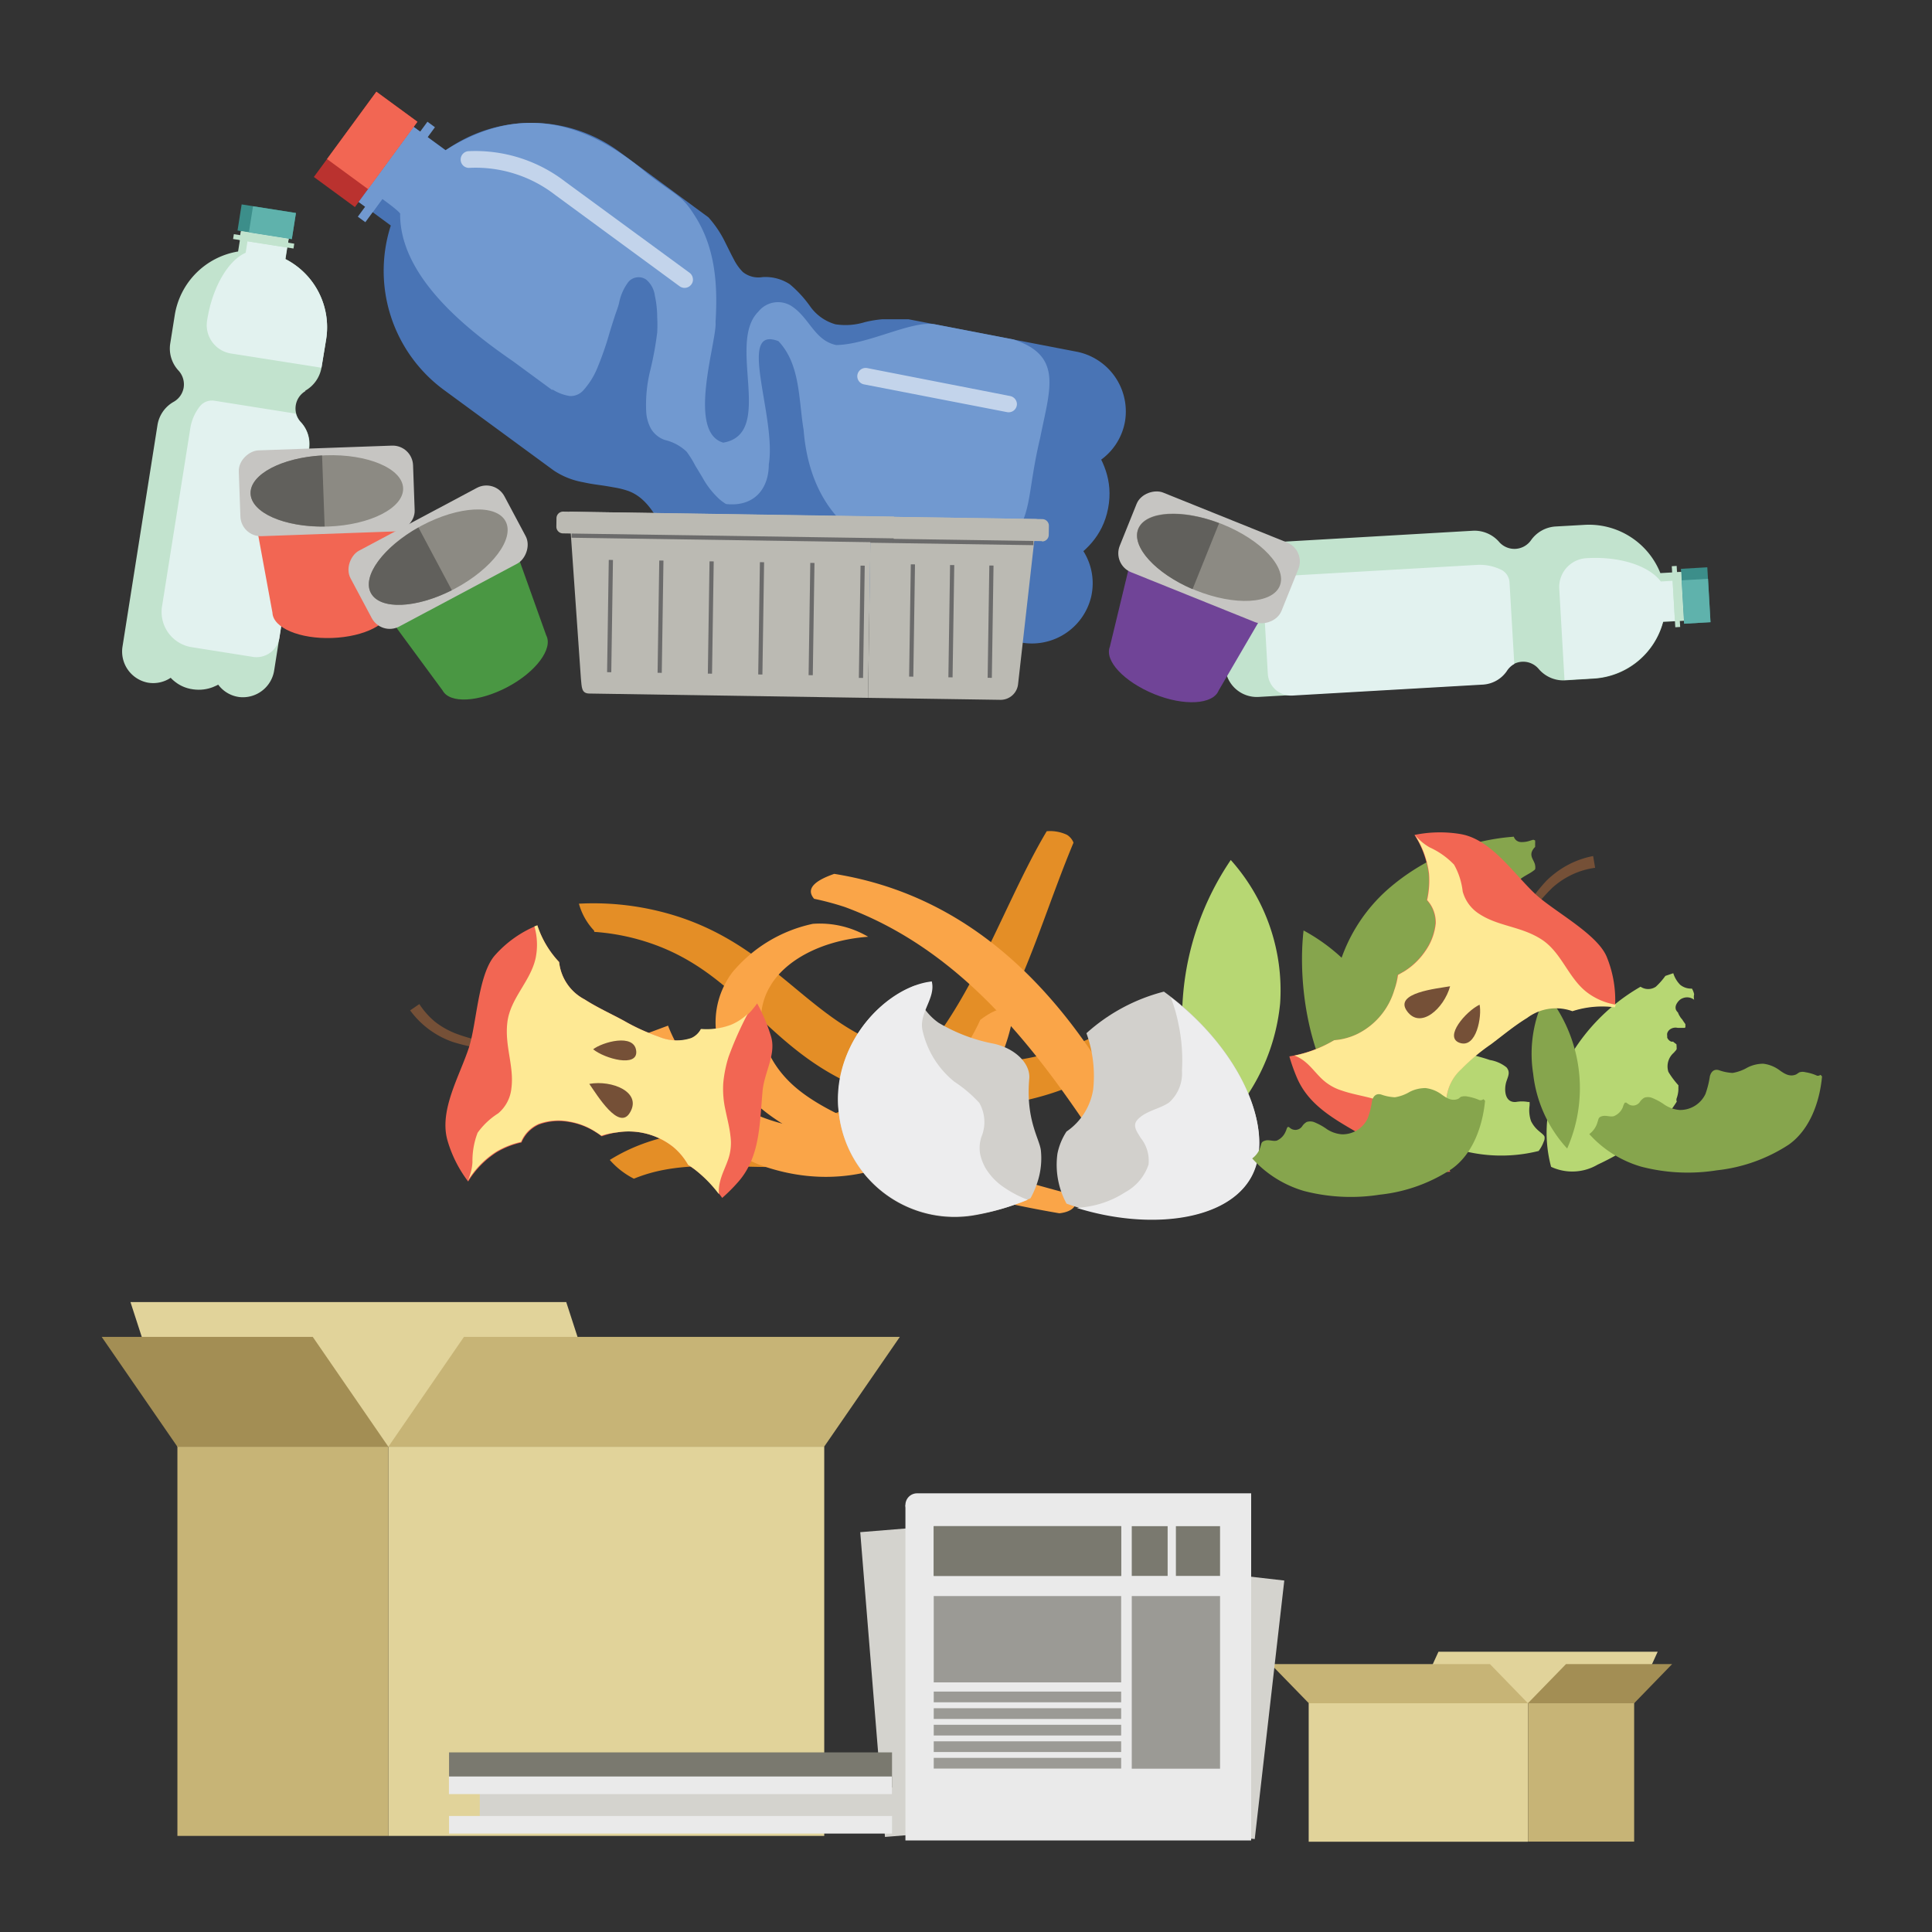 <svg xmlns="http://www.w3.org/2000/svg" viewBox="0 0 165.86 165.86"><rect x="0" y="0" width="165.86" height="165.86" fill="#333333" stroke="none"/><defs><style>.cls-1{fill:#e1d39a;}.cls-2{fill:#c7b476;}.cls-3{fill:#a38e54;}.cls-4{fill:#c2e3ce;}.cls-5{fill:#e2f2ef;}.cls-6{fill:#3c8e8a;}.cls-7{fill:#5fb2ac;}.cls-8{fill:#b7d773;}.cls-9{fill:#86a54d;}.cls-10{fill:#e48e26;}.cls-11{fill:#faa548;}.cls-12{fill:#d4d3ce;}.cls-13{fill:#7a796f;}.cls-14{fill:#eaeaea;}.cls-15{fill:#9b9a95;}.cls-16{fill:#f26653;}.cls-17{fill:#c6c5c2;}.cls-18{fill:#4974b5;}.cls-19{fill:#7199d0;}.cls-20{fill:#ba322f;}.cls-21{opacity:0.58;}.cls-22{fill:#fff;}.cls-23{fill:#bbbab3;}.cls-24{fill:#6b6b6b;}.cls-25{fill:#8c8a83;}.cls-26{fill:#61605c;}.cls-27{fill:#4a9743;}.cls-28{fill:#704497;}.cls-29{fill:#755037;}.cls-30{fill:#fee994;}.cls-31{fill:#d2d0cc;}.cls-32{fill:#ededee;}</style></defs><g id="Layer_3" data-name="Layer 3"><polygon class="cls-1" points="121.47 146.22 140.29 146.22 142.31 141.8 123.49 141.8 121.47 146.22"/><rect class="cls-1" x="112.35" y="146.22" width="18.82" height="11.89"/><rect class="cls-2" x="131.17" y="146.22" width="9.11" height="11.89" transform="translate(271.46 304.32) rotate(-180)"/><polygon class="cls-2" points="131.17 146.22 112.36 146.22 109.09 142.86 127.91 142.86 131.17 146.22"/><polygon class="cls-3" points="131.17 146.22 140.29 146.22 143.55 142.86 134.44 142.86 131.17 146.22"/><path class="cls-4" d="M26.19,33.55a2.83,2.83,0,0,0,1.41-2L28,29.12a6.57,6.57,0,0,0-3.49-6.88l.56-3.54L21,18.06l-.56,3.53A6.59,6.59,0,0,0,15,27.07l-.39,2.45a2.78,2.78,0,0,0,.73,2.31,1.75,1.75,0,0,1,.43,1.43,1.73,1.73,0,0,1-.85,1.23,2.79,2.79,0,0,0-1.4,2l-3,19a2.72,2.72,0,0,0,2.15,3.11,2.69,2.69,0,0,0,3.14-2.22l2.43.38a2.68,2.68,0,0,0,2.3,3.08,2.72,2.72,0,0,0,3-2.3l3-19a2.77,2.77,0,0,0-.72-2.31,1.73,1.73,0,0,1,.41-2.66Z"/><path class="cls-4" d="M13.2,51.89l-.62,3.94c1.15.18,1.43,3,4,3.35s3.69-2.14,4.83-2L22,53.28Z"/><path class="cls-5" d="M25.33,35h0Z"/><path class="cls-5" d="M25.35,35.33Z"/><path class="cls-5" d="M24.49,22.24l.56-3.54-1.25-.2-2.15-.34-.56,3.54c-1.49.65-2.86,2.93-3.31,5.81h0a2.47,2.47,0,0,0,2.06,2.84l7.76,1.22L28,29.12A6.57,6.57,0,0,0,24.49,22.24Z"/><path class="cls-5" d="M25.33,35.15h0Z"/><path class="cls-5" d="M25.81,36.24a1.73,1.73,0,0,1-.42-.73h0l-7-1.11a1.34,1.34,0,0,0-1.18.42l0,0a4.07,4.07,0,0,0-.89,2.06L13.91,52.06a3.06,3.06,0,0,0,2.55,3.5l5.17.82A2,2,0,0,0,24,54.68L26.5,38.52A2.67,2.67,0,0,0,25.81,36.24Z"/><rect class="cls-6" x="20.54" y="17.9" width="4.72" height="2.27" transform="translate(3.24 -3.33) rotate(8.95)"/><rect class="cls-4" x="20.01" y="20.51" width="5.25" height="0.42" transform="translate(3.5 -3.27) rotate(8.95)"/><rect class="cls-4" x="20.59" y="20.16" width="4.15" height="0.77" transform="translate(3.47 -3.27) rotate(8.95)"/><rect class="cls-7" x="21.52" y="17.98" width="3.73" height="2.27" transform="translate(3.26 -3.4) rotate(8.95)"/><path class="cls-8" d="M103.77,97.7a24.21,24.21,0,0,1,1.89-23.87,16.78,16.78,0,0,1,4.24,12.28A17.17,17.17,0,0,1,103.77,97.7Z"/><path class="cls-9" d="M119.78,98a16,16,0,0,0-7.87-18.12C111.21,86,113.16,95.91,119.78,98Z"/><path class="cls-8" d="M143.92,89.65l-.21-.16a.23.23,0,0,1-.07-.07.48.48,0,0,1-.17,0,.6.6,0,0,1-.34-.34v0a.74.74,0,0,1,0-.14.64.64,0,0,1,0-.24.65.65,0,0,1,.24-.33.82.82,0,0,1,.65-.13h0l.27,0,.11,0h0l.18,0h0l.06,0,.05-.06s0,0,0-.05l0,0s0,0,0-.06a.28.28,0,0,0,0-.06h0l0-.08c-.06-.1-.14-.2-.21-.31l-.08-.12a1.08,1.08,0,0,1-.18-.24,1.54,1.54,0,0,1-.17-.34.76.76,0,0,1-.17-.23.58.58,0,0,1,0-.39.92.92,0,0,1,.13-.24.39.39,0,0,1,.08-.1.86.86,0,0,1,.38-.27,1,1,0,0,1,.73,0,1,1,0,0,1,.24.14,1.05,1.05,0,0,1,0-.47,1.52,1.52,0,0,0-.19-.49,1.49,1.49,0,0,1-1-.32,2.4,2.4,0,0,1-.6-1l-.68.23a6,6,0,0,1-.82.93,1.18,1.18,0,0,1-1.31,0,16.65,16.65,0,0,0-6.61,7,11.27,11.27,0,0,0-1.07,8.46,4.3,4.3,0,0,0,4-.19,24.13,24.13,0,0,0,4.21-2.51,11.71,11.71,0,0,0,2.58-2.9.41.41,0,0,1,0-.31,2.51,2.51,0,0,0,.14-.76.38.38,0,0,1,0-.1.32.32,0,0,1,0-.09l0-.07a.18.18,0,0,0,0-.07,7.33,7.33,0,0,1-.86-1.15,1.55,1.55,0,0,1,.47-1.65l.19-.22s.08-.14.05-.08l0-.08h0s0,0,0,0S143.93,89.66,143.92,89.65Z"/><path class="cls-9" d="M134.54,98.6a12.85,12.85,0,0,0-1.78-13.28,11,11,0,0,0-1.14,6.85A11.31,11.31,0,0,0,134.54,98.6Z"/><path class="cls-9" d="M127.66,84.41a3,3,0,0,1,.66-1.34,5,5,0,0,1,1.15-.69,2.33,2.33,0,0,0,.81-.75c.4-.64.07-1.44.13-2.14a2.65,2.65,0,0,1,.34-1.13l.1-.16h0a1.39,1.39,0,0,0-.16-.35c-.19-.27-.47-.43-.61-.74a1.47,1.47,0,0,1,.06-1.16c.29-.63,1.06-.83,1.56-1.24a.26.26,0,0,0,.09-.09h0s0-.06,0,0h0a.85.85,0,0,0,0-.32c-.05-.4-.42-.68-.3-1.13a1.08,1.08,0,0,1,.3-.46h0v-.1l0-.22a.81.81,0,0,0,0-.15s0-.07,0-.09h0l-.16-.06h0l0,0-.27.08a2.11,2.11,0,0,1-.79.12.66.66,0,0,1-.61-.46,18.49,18.49,0,0,0-10.83,4.53,14.15,14.15,0,0,0-4.48,13.43c4.7-.48,9.22-1.78,12.87-4.76C127.57,84.83,127.61,84.62,127.66,84.41Z"/><path class="cls-8" d="M132.53,98a.7.7,0,0,0,.07-.38c0-.15-.27-.33-.46-.5a2.57,2.57,0,0,1-.7-.87,2.82,2.82,0,0,1-.13-1.32,1.94,1.94,0,0,0,0-.33h0l-.15,0a2.85,2.85,0,0,0-1,0c-1,.1-1.06-1.09-.83-1.78.15-.45.34-.78,0-1.19A3.09,3.09,0,0,0,127.9,91c-1.21-.42-2.5-.62-3.67-1.16a9.25,9.25,0,0,1-.87-.49,2.5,2.5,0,0,0-.62-.34c-.52-.17-.81.27-1.28.39a1.13,1.13,0,0,1-1.2-.4c-.07-.1-.12-.21-.24-.26a1.22,1.22,0,0,0-.57,0c-.78.12-1.48.54-2.27.62a1.64,1.64,0,0,1-1.25-.33,8.86,8.86,0,0,0,2.24,5.36,16.13,16.13,0,0,0,6.14,4,13.23,13.23,0,0,0,7.78.42A3,3,0,0,0,132.53,98Z"/><path class="cls-10" d="M52.35,99.58c7.73-4.82,16.38-.61,24.1-6.49,6.3-4.63,9.35-14.93,13.41-21.73a3.39,3.39,0,0,1,1.74.31,1.4,1.4,0,0,1,.56.67C88.44,81.25,86.59,90.67,78.09,97c-8.85,5.81-16.62,1.28-23.67,4.19A6.85,6.85,0,0,1,52.35,99.58Z"/><path class="cls-10" d="M51,79.89a5.48,5.48,0,0,1-1.3-2.31,23.69,23.69,0,0,1,7.13.71c8.3,2.12,11.65,7.86,17.29,10.69A22.65,22.65,0,0,0,91.4,90c.09,0,.16,0,.3-.1a23.4,23.4,0,0,0,4.38-2.08c1.24-.34,2.54-.39,3,.78l0,0c-6.63,6.61-18.16,8.5-26.95,4C65.51,89.19,63,83.45,55.92,81a18.93,18.93,0,0,0-4.9-1S51,79.9,51,79.89Z"/><path class="cls-11" d="M74.53,80.42c-3.94.29-7.16,2-8.46,4.33-1.51,2.62-.64,6,2,8.4s7.29,4,11.72,5.67c4,1.41,8.1,2.64,12.28,3.74.59.69.25,1.44-1.12,1.6a95.73,95.73,0,0,1-19.51-5.49,25.88,25.88,0,0,1-5.07-2.73c-5-3.49-6.26-8.71-3.52-12.44a12.34,12.34,0,0,1,6.93-4.19A8.17,8.17,0,0,1,74.53,80.42Z"/><path class="cls-11" d="M72.54,77.87a24.57,24.57,0,0,0-2.65-.71c-.86-1,.44-1.69,1.73-2.14,14.6,2.34,23,14.41,28.68,27.62a5.57,5.57,0,0,1-1.77,1.92C92.43,95.61,85.59,82.69,72.54,77.87Z"/><path class="cls-11" d="M57.35,88.05a12.92,12.92,0,0,0,2.46,4,14.89,14.89,0,0,0,12.06,4.83c5-.45,9.92-4.06,12.28-9.32.76-.58,2-1.36,2.87-.75-1.17,8.7-10.69,17.26-21.86,13.17a16.6,16.6,0,0,1-3.66-2.08,17.49,17.49,0,0,1-6.27-9.06Z"/><polygon class="cls-1" points="52.64 124.2 15.23 124.2 11.2 111.78 48.61 111.78 52.64 124.2"/><rect class="cls-1" x="33.34" y="124.2" width="37.41" height="33.41" transform="translate(104.1 281.81) rotate(-180)"/><rect class="cls-2" x="15.23" y="124.2" width="18.12" height="33.41"/><polygon class="cls-2" points="33.34 124.2 70.75 124.2 77.25 114.77 39.83 114.77 33.34 124.2"/><polygon class="cls-3" points="33.34 124.2 15.23 124.2 8.73 114.77 26.85 114.77 33.34 124.2"/><rect class="cls-12" x="74.88" y="130.49" width="24.76" height="26.25" transform="translate(-11.34 7.53) rotate(-4.64)"/><rect class="cls-12" x="84.31" y="134.21" width="24.76" height="22.34" transform="translate(17.13 -10.04) rotate(6.52)"/><rect class="cls-12" x="58.71" y="136.13" width="3.01" height="38.03" transform="translate(-94.94 215.36) rotate(-90)"/><rect class="cls-13" x="56.06" y="132.92" width="3.01" height="38.03" transform="translate(-94.37 209.51) rotate(-90)"/><rect class="cls-14" x="56.81" y="134.24" width="1.51" height="38.03" transform="translate(-95.7 210.83) rotate(-90)"/><rect class="cls-14" x="56.81" y="137.64" width="1.51" height="38.03" transform="translate(-99.09 214.22) rotate(-90)"/><rect class="cls-14" x="77.73" y="129.2" width="29.68" height="28.8"/><path class="cls-14" d="M78.73,130.2h28.68v-2H78.73a1,1,0,0,0-1,1h0A1,1,0,0,0,78.73,130.2Z"/><rect class="cls-13" x="80.16" y="131.02" width="16.09" height="4.27"/><rect class="cls-15" x="97.16" y="137.02" width="7.58" height="14.82"/><rect class="cls-15" x="80.16" y="137.02" width="16.09" height="7.41"/><rect class="cls-15" x="80.16" y="145.22" width="16.09" height="0.92"/><rect class="cls-15" x="80.16" y="146.65" width="16.09" height="0.92"/><rect class="cls-15" x="80.16" y="148.07" width="16.09" height="0.92"/><rect class="cls-15" x="80.16" y="149.49" width="16.09" height="0.92"/><rect class="cls-15" x="80.16" y="150.91" width="16.09" height="0.92"/><rect class="cls-13" x="80.16" y="131.02" width="16.09" height="4.27"/><rect class="cls-13" x="97.16" y="131.02" width="3.08" height="4.27"/><rect class="cls-13" x="100.95" y="131.02" width="3.79" height="4.27"/><path class="cls-16" d="M23.39,52.6c.05,1.3,2.34,2.27,5.12,2.17s5-1.23,4.95-2.53L34.6,41.91l-13.09.46Z"/><rect class="cls-17" x="24.37" y="34.65" width="7.37" height="14.97" rx="1.75" transform="translate(-13.06 71.68) rotate(-92.04)"/><path class="cls-18" d="M92.36,30.18,78,27.41l-.47,0q-.9,0-1.8,0a9.39,9.39,0,0,0-1.5.25,5.63,5.63,0,0,1-2.51.18,4,4,0,0,1-2.15-1.51A10,10,0,0,0,67.8,24.4a3.81,3.81,0,0,0-2.35-.61,2.13,2.13,0,0,1-1.68-.44,4.3,4.3,0,0,1-.78-1.1c-.25-.46-.47-.93-.71-1.4a9.3,9.3,0,0,0-1.46-2.19L53.13,13a12.69,12.69,0,0,0-14.86-.1L32.71,8.85,28,15.28l5.55,4.08a12.69,12.69,0,0,0,4.58,14.13l9.42,6.91a6.61,6.61,0,0,0,2.52,1c.44.1.88.17,1.32.23s.87.13,1.3.21a7.05,7.05,0,0,1,1.28.32c1.61.61,2.36,2.21,3.18,3.6a11.9,11.9,0,0,0,3.25,3.7l.35.23a12.27,12.27,0,0,0,2.46.75l24.35,4.7a5.23,5.23,0,0,0,6.12-3.93A5.17,5.17,0,0,0,89.62,45l.89-4.64a5.17,5.17,0,0,0,6.08-4.24A5.23,5.23,0,0,0,92.36,30.18Z"/><path class="cls-18" d="M80.9,49.64l7.54,1.45c.42-2.19,5.75-2.55,6.69-7.45s-3.86-7.23-3.44-9.41l-7.54-1.46Z"/><path class="cls-19" d="M87,29.14l-6.74-1.3c-2-.35-5.74,1.75-8.47,1.78-1.8-.36-2.28-2.24-3.69-3.24a2.16,2.16,0,0,0-3,.38C62.36,29.47,66.56,37.24,62.09,38c-3.17-.91-.52-8.76-.66-10.35.19-3.14,0-6.26-1.7-9-1.2-1.92-1.43-1.66-4.12-3.72C49.58,9.78,44,9.26,38.24,12.9L32.71,8.85,28.8,14.19c0,.14,5.86,4,5.55,4.21,0,5.37,5.72,9.88,9.7,12.62l3.32,2.44.1,0a3.91,3.91,0,0,0,1.45.54,1.47,1.47,0,0,0,1.13-.46,6.55,6.55,0,0,0,1.25-2,26.39,26.39,0,0,0,1-2.87c.14-.47.29-.94.44-1.41s.31-.84.41-1.26a4.37,4.37,0,0,1,.8-1.8A1.15,1.15,0,0,1,55.47,24a2.16,2.16,0,0,1,.75,1.39,8.71,8.71,0,0,1,.2,1.84,11.63,11.63,0,0,1,0,1.32,28.19,28.19,0,0,1-.61,3.3,12.23,12.23,0,0,0-.33,3.56,3.39,3.39,0,0,0,.42,1.42,2.26,2.26,0,0,0,1.17.94,4.05,4.05,0,0,1,1.87,1,8.21,8.21,0,0,1,.73,1.17L60.31,41a7.2,7.2,0,0,0,1.49,1.89,4.7,4.7,0,0,0,.53.38C64.71,43.53,66,42,66,39.87c.68-4.06-2.81-12,.83-10.58,1.89,2,1.72,5,2.16,7.62.46,5.91,3.68,9.83,9.09,10.77,3.13.55,5.66,1.46,8.12-.72,2.55-2.46,1.86-4.19,3.1-9.38C90.13,33.39,91.29,30.55,87,29.14Z"/><path class="cls-5" d="M60.79,22.72h0Z"/><path class="cls-5" d="M61.43,23h0Z"/><path class="cls-5" d="M61.1,22.88h0Z"/><rect class="cls-20" x="26.85" y="10.64" width="9.08" height="4.37" transform="translate(2.49 30.56) rotate(-53.76)"/><rect class="cls-19" x="28.97" y="14.36" width="10.11" height="0.8" transform="translate(2.01 33.48) rotate(-53.76)"/><rect class="cls-19" x="29.76" y="13.81" width="7.98" height="1.48" transform="translate(2.06 33.18) rotate(-53.76)"/><g class="cls-21"><path class="cls-22" d="M59.48,23.9a.66.66,0,0,1-.13.52.72.72,0,0,1-1,.16L47.68,16.75a11.14,11.14,0,0,0-7.36-2.34.71.71,0,0,1-.77-.65.72.72,0,0,1,.64-.78,12.64,12.64,0,0,1,8.34,2.62L59.2,23.42A.71.71,0,0,1,59.48,23.9Z"/></g><g class="cls-21"><path class="cls-22" d="M87.29,34.58a.59.59,0,0,1,0,.23.71.71,0,0,1-.84.57L74.18,33a.71.71,0,0,1-.57-.83.72.72,0,0,1,.84-.57L86.72,34A.72.72,0,0,1,87.29,34.58Z"/></g><rect class="cls-16" x="28.37" y="9.87" width="7.17" height="4.37" transform="translate(3.34 30.7) rotate(-53.76)"/><path class="cls-23" d="M74.52,59.91l-23.91-.37c-.72,0-.66-.56-.74-1.28l-1-14.33,25.89.41Z"/><path class="cls-23" d="M85.88,60.08l-11.36-.17.23-15.57L89,44.56,87.4,58.74A1.51,1.51,0,0,1,85.88,60.08Z"/><path class="cls-23" d="M48.34,44.13H76.75a0,0,0,0,1,0,0V46a0,0,0,0,1,0,0H48.34a.57.57,0,0,1-.57-.57V44.7a.57.57,0,0,1,.57-.57Z" transform="translate(0.68 -0.93) rotate(0.86)"/><path class="cls-23" d="M75.31,44.46H90a0,0,0,0,1,0,0v1.89a0,0,0,0,1,0,0H75.31a.57.57,0,0,1-.57-.57V45a.57.57,0,0,1,.57-.57Z" transform="translate(164.09 92.04) rotate(-179.14)"/><rect class="cls-24" x="62.73" y="32.37" width="0.36" height="27.65" transform="translate(15.76 108.4) rotate(-89.14)"/><rect class="cls-24" x="81.54" y="39.51" width="0.36" height="14" transform="translate(33.99 127.53) rotate(-89.14)"/><rect class="cls-24" x="64.85" y="52.96" width="9.64" height="0.36" transform="translate(15.49 122.01) rotate(-89.14)"/><rect class="cls-24" x="47.55" y="52.7" width="9.64" height="0.36" transform="translate(-1.29 104.46) rotate(-89.14)"/><rect class="cls-24" x="51.88" y="52.77" width="9.64" height="0.36" transform="translate(2.91 108.84) rotate(-89.14)"/><rect class="cls-24" x="56.2" y="52.83" width="9.64" height="0.36" transform="translate(7.1 113.23) rotate(-89.14)"/><rect class="cls-24" x="60.52" y="52.9" width="9.64" height="0.36" transform="translate(11.29 117.62) rotate(-89.14)"/><rect class="cls-24" x="73.48" y="53.09" width="9.64" height="0.36" transform="translate(23.86 130.76) rotate(-89.14)"/><rect class="cls-24" x="69.16" y="53.19" width="9.64" height="0.36" transform="translate(19.51 126.55) rotate(-89.14)"/><rect class="cls-24" x="80.23" y="53.19" width="9.64" height="0.36" transform="translate(30.4 137.61) rotate(-89.14)"/><rect class="cls-24" x="76.85" y="53.14" width="9.64" height="0.36" transform="translate(27.13 134.19) rotate(-89.14)"/><ellipse class="cls-25" cx="28.06" cy="42.14" rx="6.55" ry="3.06" transform="translate(-1.48 1.03) rotate(-2.04)"/><path class="cls-26" d="M27.87,45.2l-.22-6.1c-3.47.19-6.2,1.63-6.14,3.27S24.39,45.25,27.87,45.2Z"/><path class="cls-4" d="M132.08,57.41a2.78,2.78,0,0,0,2.23,1l2.47-.15a6.57,6.57,0,0,0,6-4.87l3.58-.2L146.11,49l-3.57.2A6.6,6.6,0,0,0,136,45.06l-2.48.14a2.79,2.79,0,0,0-2.1,1.2,1.74,1.74,0,0,1-2.69.16,2.81,2.81,0,0,0-2.23-1l-19.18,1.11a2.72,2.72,0,0,0-2.59,2.76,2.69,2.69,0,0,0,2.84,2.59l.14,2.46a2.68,2.68,0,0,0-2.52,2.91,2.72,2.72,0,0,0,2.88,2.44l19.19-1.1a2.79,2.79,0,0,0,2.1-1.2,1.71,1.71,0,0,1,1.31-.72A1.74,1.74,0,0,1,132.08,57.41Z"/><path class="cls-4" d="M111.4,48.61l-4,.23c.07,1.15-2.57,2-2.42,4.61s2.87,3.14,2.94,4.3l4-.23Z"/><path class="cls-5" d="M130.51,56.87h0Z"/><path class="cls-5" d="M130.16,57Z"/><path class="cls-5" d="M142.77,53.35l3.58-.2-.08-1.27-.12-2.17-3.57.21c-1-1.33-3.48-2.18-6.39-2h0a2.48,2.48,0,0,0-2.33,2.62l.45,7.84,2.47-.15A6.57,6.57,0,0,0,142.77,53.35Z"/><path class="cls-5" d="M130.33,56.91h0Z"/><path class="cls-5" d="M129.36,57.61A1.76,1.76,0,0,1,130,57h0L129.59,50a1.3,1.3,0,0,0-.66-1.06l0,0a4.2,4.2,0,0,0-2.2-.44l-15.3.88a3.07,3.07,0,0,0-2.89,3.24l.3,5.22A2,2,0,0,0,111,59.71l16.34-.94A2.68,2.68,0,0,0,129.36,57.61Z"/><rect class="cls-6" x="143.2" y="49.98" width="4.72" height="2.27" transform="translate(188.25 -97.13) rotate(86.71)"/><rect class="cls-4" x="141.24" y="51" width="5.25" height="0.42" transform="translate(186.75 -95.35) rotate(86.71)"/><rect class="cls-4" x="141.97" y="50.82" width="4.15" height="0.77" transform="translate(186.91 -95.54) rotate(86.71)"/><rect class="cls-7" x="143.73" y="50.47" width="3.73" height="2.27" transform="translate(188.77 -96.7) rotate(86.71)"/><path class="cls-27" d="M38,59.28c.61,1.14,3.1,1,5.55-.29s3.95-3.3,3.34-4.45l-3.5-9.79L31.84,50.91Z"/><rect class="cls-17" x="33.93" y="40.34" width="7.37" height="14.97" rx="1.75" transform="translate(13.09 103.52) rotate(-118.05)"/><ellipse class="cls-25" cx="37.62" cy="47.83" rx="6.55" ry="3.06" transform="translate(-18.07 23.31) rotate(-28.05)"/><path class="cls-26" d="M38.79,50.67l-2.87-5.39c-3,1.7-4.86,4.18-4.08,5.63S35.69,52.24,38.79,50.67Z"/><path class="cls-28" d="M95.28,55.52c-.48,1.2,1.21,3,3.79,4.06s5.07.9,5.55-.3l5.25-9L97.72,45.41Z"/><rect class="cls-17" x="100.11" y="40.37" width="7.37" height="14.97" rx="1.75" transform="translate(20.64 126.26) rotate(-68.07)"/><ellipse class="cls-25" cx="103.8" cy="47.85" rx="3.06" ry="6.55" transform="translate(20.64 126.26) rotate(-68.07)"/><path class="cls-26" d="M102.38,50.58l2.28-5.67c-3.25-1.23-6.33-1-6.94.5S99.18,49.21,102.38,50.58Z"/><path class="cls-29" d="M136.94,74.5a6.72,6.72,0,0,0-1.95.57,7,7,0,0,0-1.71,1.13,15.51,15.51,0,0,0-2.61,3.35l-.47-.28a16.33,16.33,0,0,1,2.54-3.64,8,8,0,0,1,1.85-1.37,7.66,7.66,0,0,1,2.18-.77Z"/><path class="cls-16" d="M137.93,82.13c-.84-2-4.62-3.94-6.18-5.43-1.9-1.81-3.77-4.67-6.39-5.1a10.79,10.79,0,0,0-3.93.08,7.94,7.94,0,0,1,1.21,3.3,7.65,7.65,0,0,1-.16,2.29,2.85,2.85,0,0,1,.74,2,5,5,0,0,1-.92,2.42,6,6,0,0,1-1.78,1.7l-.54.31A6.7,6.7,0,0,1,119.7,85a6.16,6.16,0,0,1-3.16,3.76,5.52,5.52,0,0,1-2,.54c-.19.11-.38.22-.58.32a11.41,11.41,0,0,1-3.27,1.07,15.33,15.33,0,0,0,.65,1.83c1.1,2.58,3.6,3.76,6.09,5.23,1.44.85,2.36,2.46,4,2.71a13.78,13.78,0,0,0,3.08.13,6,6,0,0,1-.34-.67,4.8,4.8,0,0,1-.39-2.11,5.9,5.9,0,0,1,.75-2.42.56.56,0,0,1,0-.08,1.8,1.8,0,0,1-.34-1.08,3.91,3.91,0,0,1,1.27-2.48,16.82,16.82,0,0,1,2.55-2.14c1-.75,2-1.59,3.1-2.26a4.13,4.13,0,0,1,3.89-.58,8.24,8.24,0,0,1,3.65-.33A9.83,9.83,0,0,0,137.93,82.13Z"/><path class="cls-30" d="M138.71,86.25a5.58,5.58,0,0,1-2.51-1.09c-1.6-1.26-2.15-3.42-3.89-4.53s-3.68-1.1-5.3-2.16a3.31,3.31,0,0,1-1.44-1.94,6.1,6.1,0,0,0-.74-2.3,6.73,6.73,0,0,0-2.09-1.48,4.58,4.58,0,0,1-1.27-1.07h0a7.94,7.94,0,0,1,1.21,3.3,7.65,7.65,0,0,1-.16,2.29,2.85,2.85,0,0,1,.74,2,5,5,0,0,1-.92,2.42,6,6,0,0,1-1.78,1.7l-.54.31A6.7,6.7,0,0,1,119.7,85a6.16,6.16,0,0,1-3.16,3.76,5.52,5.52,0,0,1-2,.54c-.19.11-.38.22-.58.32a10.68,10.68,0,0,1-2.83,1,3.22,3.22,0,0,1,.92.54c.53.43.94,1,1.43,1.46a4.32,4.32,0,0,0,1.7,1c.72.25,1.46.39,2.2.57a8.44,8.44,0,0,1,2.13.81,11.19,11.19,0,0,1,1.84,1.38A30.84,30.84,0,0,1,124,99.51a4.64,4.64,0,0,1-.23-1.66,5.9,5.9,0,0,1,.75-2.42.56.56,0,0,1,0-.08,1.8,1.8,0,0,1-.34-1.08,3.91,3.91,0,0,1,1.27-2.48,16.82,16.82,0,0,1,2.55-2.14c1-.75,2-1.59,3.1-2.26a4.13,4.13,0,0,1,3.89-.58,8.24,8.24,0,0,1,3.65-.33Z"/><path class="cls-29" d="M125.29,89.52c-1.35-.5.55-2.7,1.73-3.27C127.23,87.2,126.77,90.06,125.29,89.52Z"/><path class="cls-29" d="M120.78,86.79c1.15,1.62,3.18-.2,3.71-2.12C123.36,84.87,119.66,85.22,120.78,86.79Z"/><path class="cls-29" d="M36,86.2a6.73,6.73,0,0,0,1.35,1.52,7.08,7.08,0,0,0,1.76,1,14.91,14.91,0,0,0,4.15.91l0,.54a16,16,0,0,1-4.39-.72,7.62,7.62,0,0,1-3.66-2.71Z"/><path class="cls-16" d="M42.5,82c-1.46,1.63-1.57,5.86-2.24,7.92-.81,2.49-2.59,5.41-1.84,8a10.75,10.75,0,0,0,1.77,3.51,7.83,7.83,0,0,1,2.45-2.51,7.23,7.23,0,0,1,2.13-.84,2.9,2.9,0,0,1,1.5-1.54,4.94,4.94,0,0,1,2.58-.22,6,6,0,0,1,2.3.88c.18.11.35.23.51.35A6.78,6.78,0,0,1,53,97.21a6.16,6.16,0,0,1,4.76,1.23A5.5,5.5,0,0,1,59.07,100c.19.12.37.25.55.38A11.66,11.66,0,0,1,62,102.84a14.76,14.76,0,0,0,1.37-1.37c1.86-2.11,1.84-4.87,2.09-7.75.14-1.67,1.2-3.19.73-4.75A14.7,14.7,0,0,0,65,86.14c-.14.2-.3.4-.46.59A4.75,4.75,0,0,1,62.77,88a5.9,5.9,0,0,1-2.5.37h-.1a1.71,1.71,0,0,1-.82.77A3.9,3.9,0,0,1,56.56,89a17.57,17.57,0,0,1-3-1.37c-1.12-.61-2.3-1.14-3.37-1.83A4.11,4.11,0,0,1,48,82.59a8.38,8.38,0,0,1-1.87-3.15A9.74,9.74,0,0,0,42.5,82Z"/><path class="cls-30" d="M45.88,79.53a5.76,5.76,0,0,1,.1,2.74c-.45,2-2.16,3.42-2.42,5.47s.6,3.79.34,5.71a3.23,3.23,0,0,1-1.13,2.13A6.34,6.34,0,0,0,41,97.25a6.73,6.73,0,0,0-.44,2.52,4.35,4.35,0,0,1-.41,1.61l0,0a7.83,7.83,0,0,1,2.45-2.51,7.23,7.23,0,0,1,2.13-.84,2.9,2.9,0,0,1,1.5-1.54,4.94,4.94,0,0,1,2.58-.22,6,6,0,0,1,2.3.88c.18.11.35.23.51.35A6.78,6.78,0,0,1,53,97.21a6.16,6.16,0,0,1,4.76,1.23A5.5,5.5,0,0,1,59.07,100c.19.12.37.25.55.38a11.2,11.2,0,0,1,2.1,2.14,3.2,3.2,0,0,1,.09-1.06c.16-.67.48-1.28.7-1.92a4.3,4.3,0,0,0,.2-2c-.08-.76-.28-1.5-.43-2.24A8.27,8.27,0,0,1,62.09,93a10.81,10.81,0,0,1,.45-2.25,29.74,29.74,0,0,1,1.64-3.7,4.77,4.77,0,0,1-1.41.92,5.9,5.9,0,0,1-2.5.37h-.1a1.71,1.71,0,0,1-.82.77A3.9,3.9,0,0,1,56.56,89a17.57,17.57,0,0,1-3-1.37c-1.12-.61-2.3-1.14-3.37-1.83A4.11,4.11,0,0,1,48,82.59a8.38,8.38,0,0,1-1.87-3.15Z"/><path class="cls-29" d="M54.62,90.24c.13,1.42-2.68.66-3.7-.16C51.68,89.48,54.47,88.66,54.62,90.24Z"/><path class="cls-29" d="M54.1,95.48c1-1.73-1.56-2.78-3.51-2.43C51.26,94,53.16,97.17,54.1,95.48Z"/><path class="cls-31" d="M88.47,102.87a8,8,0,0,0,.67-1.63,6.57,6.57,0,0,0,.22-2.46c-.1-1-1.31-2.61-1-6.17.12-1.28-1.17-2.58-3-3a14.56,14.56,0,0,1-4.79-1.81A5.1,5.1,0,0,1,79,86a4.34,4.34,0,0,1-.47-1.38A10.69,10.69,0,0,0,72.07,96a10,10,0,0,0,11.7,8.31A20.71,20.71,0,0,0,88.47,102.87Z"/><path class="cls-31" d="M93.85,93.52a5.39,5.39,0,0,1-2.29,3.62,5.38,5.38,0,0,0-.78,1.9,7,7,0,0,0,.78,4.29c6.35,2.31,13.75,1.69,15.88-2.38s-1.08-11.16-7.52-15.82a15.78,15.78,0,0,0-6.65,3.57A10.85,10.85,0,0,1,93.85,93.52Z"/><path class="cls-32" d="M86.29,102a5.27,5.27,0,0,1-1.7-1.75,4.24,4.24,0,0,1-.45-1.2,3.06,3.06,0,0,1,.11-1.44,3.31,3.31,0,0,0-.18-2.93,11.21,11.21,0,0,0-2.13-1.81,7.82,7.82,0,0,1-2.76-4.5c-.26-1.47,1.17-2.71.81-4.12l-.43.07c-4.1.8-8.46,6-7.49,11.64a10,10,0,0,0,11.7,8.31A20.38,20.38,0,0,0,88.23,103,9.39,9.39,0,0,1,86.29,102Z"/><path class="cls-32" d="M101.17,87.91a15,15,0,0,1,.3,4,3.35,3.35,0,0,1-1.11,2.74c-.84.58-2,.7-2.71,1.48-.48.52,0,1.08.27,1.55a3.12,3.12,0,0,1,.68,2.3,4.22,4.22,0,0,1-2,2.37,8.29,8.29,0,0,1-3,1.2,11,11,0,0,1-1.15.15c6.13,1.92,12.92,1.17,15-2.7s-.88-10.73-6.94-15.38A13.85,13.85,0,0,1,101.17,87.91Z"/><path class="cls-9" d="M156,92.35a3.83,3.83,0,0,0-1-.3.94.94,0,0,0-.5,0c-.12.05-.21.15-.33.2-.56.22-1-.09-1.41-.38a2.92,2.92,0,0,0-1.38-.55,3,3,0,0,0-1.35.32,3.78,3.78,0,0,1-1.29.47,4,4,0,0,1-1.18-.24c-.41-.11-.66.12-.77.53a7.87,7.87,0,0,1-.38,1.52,2.4,2.4,0,0,1-2.22,1.37,2.75,2.75,0,0,1-1.26-.43,5.22,5.22,0,0,0-1.16-.63,1,1,0,0,0-.59,0,1.09,1.09,0,0,0-.4.37.71.71,0,0,1-1.07.12s-.06,0-.07-.06l-.1,0-.05,0a1.36,1.36,0,0,0-.17.39,1.39,1.39,0,0,1-.77.77c-.32.09-.65-.09-1,0s-.31.26-.39.46a1.93,1.93,0,0,1-.72,1.08,9.57,9.57,0,0,0,4.47,2.8,15.89,15.89,0,0,0,6.48.31,14,14,0,0,0,6.18-2.21c1.8-1.28,2.65-3.65,2.85-5.85l-.13-.14A.38.38,0,0,1,156,92.35Z"/><path class="cls-9" d="M127,94.44a4.12,4.12,0,0,0-1-.3,1.05,1.05,0,0,0-.5,0c-.12,0-.21.15-.33.2-.56.22-1-.09-1.41-.38a2.88,2.88,0,0,0-1.38-.55,3,3,0,0,0-1.35.32,3.54,3.54,0,0,1-1.28.47,4.06,4.06,0,0,1-1.19-.24c-.41-.11-.66.13-.77.53a6.85,6.85,0,0,1-.38,1.53,2.39,2.39,0,0,1-2.21,1.36,2.75,2.75,0,0,1-1.27-.43,5.15,5.15,0,0,0-1.15-.63,1,1,0,0,0-.6,0,1.15,1.15,0,0,0-.39.37.71.71,0,0,1-1.07.12l-.08-.06s-.09,0-.09,0l0,0c-.09.09-.12.29-.18.39a1.45,1.45,0,0,1-.76.78c-.33.08-.66-.1-1,0s-.31.25-.38.45a1.91,1.91,0,0,1-.73,1.08,9.57,9.57,0,0,0,4.47,2.8,16,16,0,0,0,6.49.31,13.82,13.82,0,0,0,6.17-2.21c1.8-1.27,2.65-3.65,2.86-5.85l-.14-.14A.38.38,0,0,1,127,94.44Z"/></g></svg>
